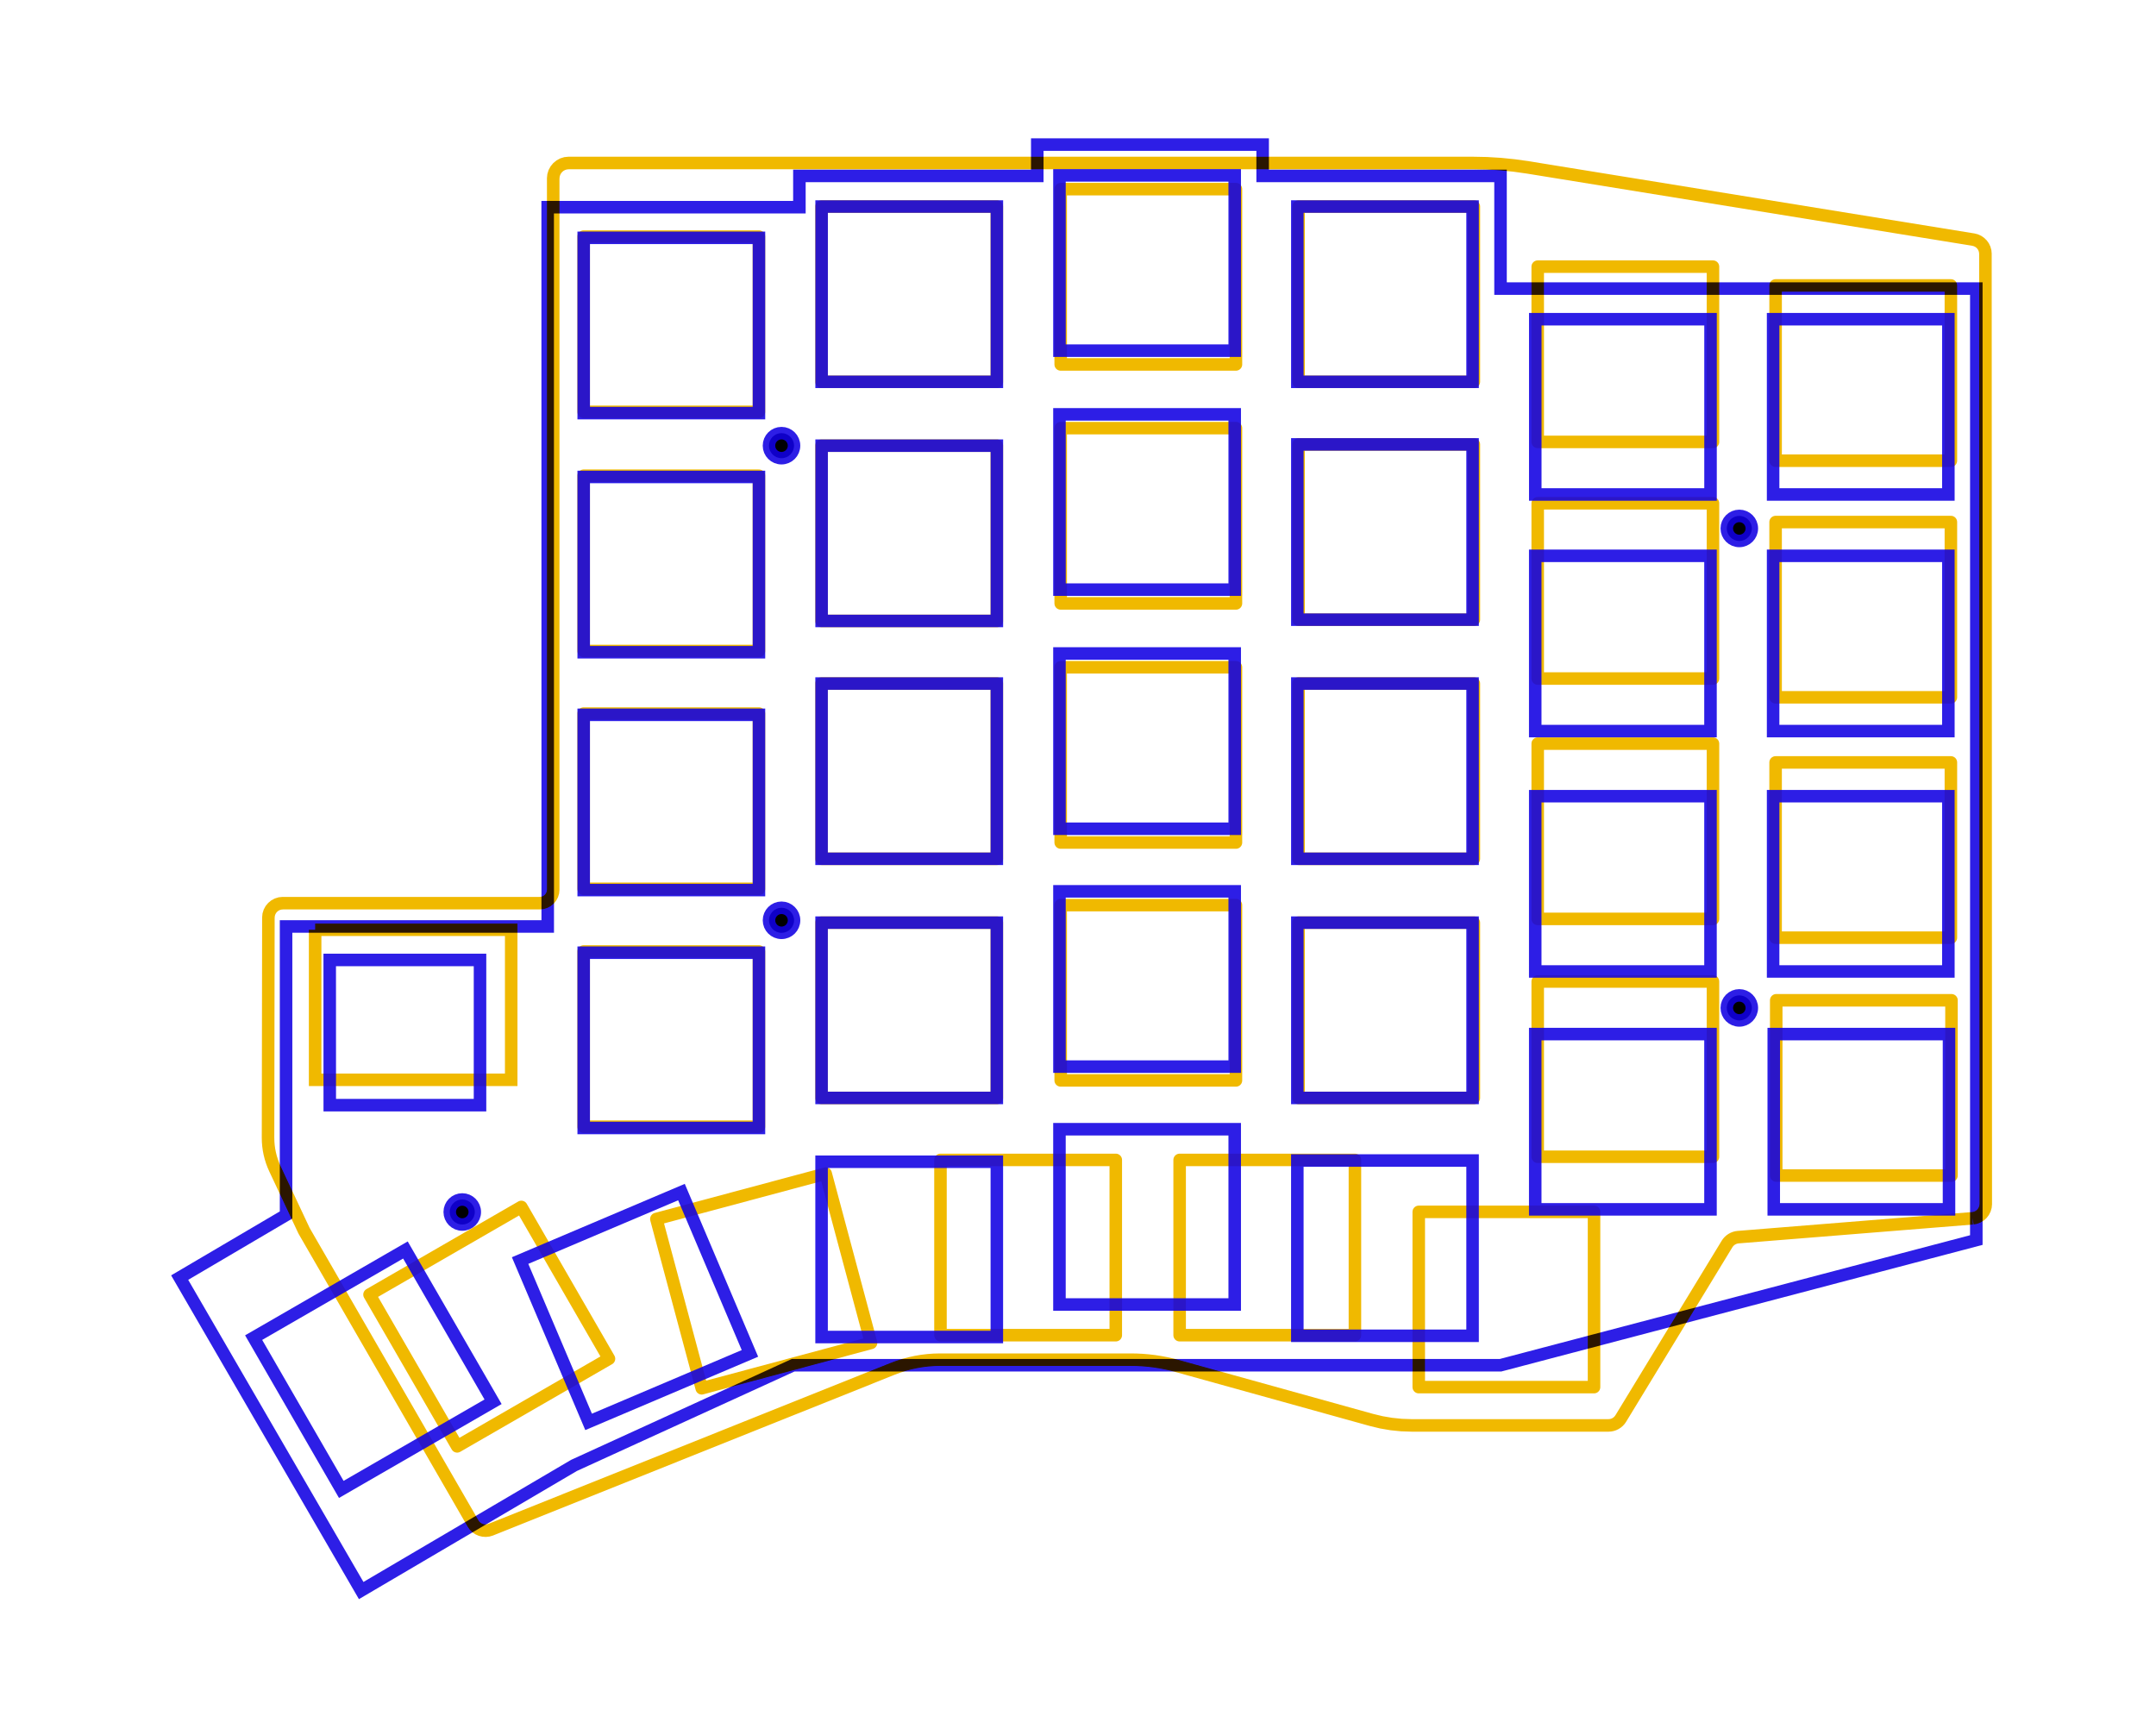 <?xml version="1.0" encoding="UTF-8" standalone="no"?>
<!-- Created with Inkscape (http://www.inkscape.org/) -->

<svg
   xmlns:dc="http://purl.org/dc/elements/1.1/"
   xmlns:cc="http://creativecommons.org/ns#"
   xmlns:rdf="http://www.w3.org/1999/02/22-rdf-syntax-ns#"
   xmlns:svg="http://www.w3.org/2000/svg"
   xmlns="http://www.w3.org/2000/svg"
   xmlns:sodipodi="http://sodipodi.sourceforge.net/DTD/sodipodi-0.dtd"
   xmlns:inkscape="http://www.inkscape.org/namespaces/inkscape"
   width="172.199mm"
   height="138.599mm"
   viewBox="0 0 172.199 138.599"
   version="1.1"
   id="svg6136"
   inkscape:version="0.92.5 (2060ec1f9f, 2020-04-08)"
   sodipodi:docname="Comparison1_2.svg">
  <defs
     id="defs6130">
    <filter
       inkscape:collect="always"
       style="color-interpolation-filters:sRGB"
       id="filter19445">
      <feBlend
         inkscape:collect="always"
         mode="darken"
         in2="BackgroundImage"
         id="feBlend19447" />
    </filter>
  </defs>
  <sodipodi:namedview
     id="base"
     pagecolor="#ffffff"
     bordercolor="#666666"
     borderopacity="1.0"
     inkscape:pageopacity="0.0"
     inkscape:pageshadow="2"
     inkscape:zoom="0.98994949"
     inkscape:cx="412.35661"
     inkscape:cy="312.25098"
     inkscape:document-units="mm"
     inkscape:current-layer="layer2"
     showgrid="false"
     fit-margin-top="0"
     fit-margin-left="0"
     fit-margin-right="0"
     fit-margin-bottom="0"
     inkscape:window-width="1920"
     inkscape:window-height="1019"
     inkscape:window-x="0"
     inkscape:window-y="27"
     inkscape:window-maximized="1" />
  <g
     inkscape:label="Sofle1"
     inkscape:groupmode="layer"
     id="layer1"
     transform="translate(9.117,4.23)">
    <g
       transform="translate(9.54,-8.512)"
       style="display:inline;stroke:#f0b900;stroke-width:1;stroke-miterlimit:4;stroke-dasharray:none;stroke-opacity:1"
       id="g6088">
      <path
         sodipodi:nodetypes="ccccccccccccccc"
         inkscape:connector-curvature="0"
         id="path4233-9-4-0"
         d="m 138.883,101.595 -18.713,1.506 -0.136,0.019 -0.131,0.035 -0.126,0.05 -0.119,0.064 -0.11,0.077 -0.101,0.09 -0.09,0.102 -0.078,0.113 -8.485,13.936 -0.086,0.122 -0.1,0.109 -0.112,0.095 -0.122,0.079 -0.131,0.063 -0.139,0.046 -0.145,0.028 -0.149,0.01 h -15.724 l -0.81,-0.028 -0.805,-0.082 -0.798,-0.136 -0.788,-0.19 -15.491,-4.303 -0.459,-0.119 -0.463,-0.104 -0.466,-0.088 -0.468,-0.072 -0.47,-0.056 -0.472,-0.04 -0.474,-0.024 -0.474,-0.008 H 56.429 l -0.488,0.012 -0.486,0.035 -0.483,0.058 -0.479,0.081 -0.475,0.103 -0.47,0.126 -0.464,0.148 -0.457,0.17 -32.079,12.841 -0.202,0.06 -0.205,0.022 -0.202,-0.014 -0.196,-0.049 -0.184,-0.082 -0.168,-0.114 -0.147,-0.144 -0.122,-0.172 -13.474,-23.343 -0.045,-0.086 -2.301,-4.903 -0.128,-0.294 -0.112,-0.3 -0.095,-0.305 -0.078,-0.31 -0.061,-0.314 -0.043,-0.317 -0.026,-0.319 -0.008,-0.321 0.028,-17.583 0.024,-0.232 0.067,-0.216 0.106,-0.196 0.141,-0.17 0.171,-0.141 0.196,-0.106 0.216,-0.067 0.232,-0.023 H 24.451 l 0.211,-0.021 0.201,-0.061 0.185,-0.099 0.164,-0.134 0.134,-0.164 0.099,-0.185 0.061,-0.201 0.021,-0.211 V 18.536 l 0.025,-0.249 0.072,-0.232 0.114,-0.21 0.151,-0.183 0.183,-0.151 0.21,-0.114 0.232,-0.072 0.249,-0.025 72.221,8.1e-5 1.105,0.022 1.102,0.067 1.099,0.111 1.094,0.155 35.565,5.765 0.202,0.052 0.185,0.085 0.165,0.114 0.142,0.14 0.116,0.162 0.086,0.181 0.054,0.196 0.019,0.207 0.027,75.891 -0.021,0.22 -0.06,0.206 -0.096,0.189 -0.128,0.167 -0.156,0.141 -0.18,0.111 -0.201,0.077 -0.217,0.039 h 2e-5"
         style="display:inline;fill:none;stroke:#f0b900;stroke-width:1;stroke-linecap:butt;stroke-linejoin:miter;stroke-miterlimit:4;stroke-dasharray:none;stroke-opacity:1"
         inkscape:original-d="m 62763.753,41623.007 -8015.348,644.863 -3593.563,5902.098 H 44067.848 L 36626.857,46102.97 h -7518.992 l -13714.989,5489.996 -5510.9926,-9546.991 -1132,-2411.997 12.6531,-7888.727 H 17717.607 V 8468.9203 l 29791.968,0.033 15243.256,2471.0527 z" />
      <path
         d="m 27.96,23.18 h 13.998 m 0,0 v 14 m 0,0 H 27.96 m 0,0 v -14"
         style="fill:none;fill-opacity:0.083;stroke:#f0b900;stroke-width:1;stroke-linecap:round;stroke-linejoin:round;stroke-miterlimit:4;stroke-dasharray:none;stroke-opacity:1"
         id="path736-6"
         inkscape:connector-curvature="0" />
      <path
         d="m 46.96,20.78 h 14 m 0,0 v 14 m 0,0 H 46.96 m 0,0 v -14"
         style="fill:none;fill-opacity:0.083;stroke:#f0b900;stroke-width:1;stroke-linecap:round;stroke-linejoin:round;stroke-miterlimit:4;stroke-dasharray:none;stroke-opacity:1"
         id="path720-7"
         inkscape:connector-curvature="0" />
      <path
         d="m 66.06,19.391 h 13.998 m 0,0 v 14 m 0,0 H 66.06 m 0,0 v -14"
         style="opacity:1;fill:none;fill-opacity:0.083;stroke:#f0b900;stroke-width:1;stroke-linecap:round;stroke-linejoin:round;stroke-miterlimit:4;stroke-dasharray:none;stroke-opacity:1"
         id="path704-8"
         inkscape:connector-curvature="0" />
      <path
         d="M 85.06,20.78 H 99.06 m 0,0 v 14 m 0,0 H 85.06 m 0,0 v -14"
         style="opacity:1;fill:none;fill-opacity:0.083;stroke:#f0b900;stroke-width:1;stroke-linecap:round;stroke-linejoin:round;stroke-miterlimit:4;stroke-dasharray:none;stroke-opacity:1"
         id="path688-1"
         inkscape:connector-curvature="0" />
      <path
         d="m 104.16,25.581 h 13.998 m 0,0 v 14 m 0,0 h -13.998 m 0,0 v -14"
         style="opacity:1;fill:none;fill-opacity:0.083;stroke:#f0b900;stroke-width:1;stroke-linecap:round;stroke-linejoin:round;stroke-miterlimit:4;stroke-dasharray:none;stroke-opacity:1"
         id="path672-9"
         inkscape:connector-curvature="0" />
      <path
         d="M 123.16,27.082 H 137.16 m 0,0 v 14 m 0,0 h -14 m 0,0 v -14"
         style="opacity:1;fill:none;fill-opacity:0.083;stroke:#f0b900;stroke-width:1;stroke-linecap:round;stroke-linejoin:round;stroke-miterlimit:4;stroke-dasharray:none;stroke-opacity:1"
         id="path656-5"
         inkscape:connector-curvature="0" />
      <path
         d="M 123.16,45.982 H 137.16 m 0,0 v 13.998 m 0,0 h -14 m 0,0 v -13.998"
         style="opacity:1;fill:none;fill-opacity:0.083;stroke:#f0b900;stroke-width:1;stroke-linecap:round;stroke-linejoin:round;stroke-miterlimit:4;stroke-dasharray:none;stroke-opacity:1"
         id="path560-0"
         inkscape:connector-curvature="0" />
      <path
         d="m 104.16,44.481 h 13.998 m 0,0 v 14 m 0,0 h -13.998 m 0,0 v -14"
         style="opacity:1;fill:none;fill-opacity:0.083;stroke:#f0b900;stroke-width:1;stroke-linecap:round;stroke-linejoin:round;stroke-miterlimit:4;stroke-dasharray:none;stroke-opacity:1"
         id="path576-6"
         inkscape:connector-curvature="0" />
      <path
         d="M 85.06,39.782 H 99.06 m 0,0 v 14 m 0,0 H 85.06 m 0,0 v -14"
         style="opacity:1;fill:none;fill-opacity:0.083;stroke:#f0b900;stroke-width:1;stroke-linecap:round;stroke-linejoin:round;stroke-miterlimit:4;stroke-dasharray:none;stroke-opacity:1"
         id="path592-7"
         inkscape:connector-curvature="0" />
      <path
         d="m 66.06,38.481 h 13.998 m 0,0 v 14 m 0,0 H 66.06 m 0,0 v -14"
         style="opacity:1;fill:none;fill-opacity:0.083;stroke:#f0b900;stroke-width:1;stroke-linecap:round;stroke-linejoin:round;stroke-miterlimit:4;stroke-dasharray:none;stroke-opacity:1"
         id="path608-3"
         inkscape:connector-curvature="0" />
      <path
         d="M 46.96,39.881 H 60.96 m 0,0 v 14 m 0,0 H 46.96 m 0,0 v -14"
         style="opacity:1;fill:none;fill-opacity:0.083;stroke:#f0b900;stroke-width:1;stroke-linecap:round;stroke-linejoin:round;stroke-miterlimit:4;stroke-dasharray:none;stroke-opacity:1"
         id="path624-5"
         inkscape:connector-curvature="0" />
      <path
         d="m 27.96,42.281 h 13.998 m 0,0 v 14 m 0,0 H 27.96 m 0,0 v -14"
         style="opacity:1;fill:none;fill-opacity:0.083;stroke:#f0b900;stroke-width:1;stroke-linecap:round;stroke-linejoin:round;stroke-miterlimit:4;stroke-dasharray:none;stroke-opacity:1"
         id="path640-3"
         inkscape:connector-curvature="0" />
      <path
         d="m 27.96,61.28 h 13.998 m 0,0 v 14 m 0,0 H 27.96 m 0,0 v -14"
         style="opacity:1;fill:none;fill-opacity:0.083;stroke:#f0b900;stroke-width:1;stroke-linecap:round;stroke-linejoin:round;stroke-miterlimit:4;stroke-dasharray:none;stroke-opacity:1"
         id="path544-8"
         inkscape:connector-curvature="0" />
      <path
         d="M 46.96,58.88 H 60.96 m 0,0 v 14 m 0,0 H 46.96 m 0,0 v -14"
         style="opacity:1;fill:none;fill-opacity:0.083;stroke:#f0b900;stroke-width:1;stroke-linecap:round;stroke-linejoin:round;stroke-miterlimit:4;stroke-dasharray:none;stroke-opacity:1"
         id="path528-4"
         inkscape:connector-curvature="0" />
      <path
         d="m 66.06,57.582 h 13.998 m 0,0 v 13.998 m 0,0 H 66.06 m 0,0 v -13.998"
         style="opacity:1;fill:none;fill-opacity:0.083;stroke:#f0b900;stroke-width:1;stroke-linecap:round;stroke-linejoin:round;stroke-miterlimit:4;stroke-dasharray:none;stroke-opacity:1"
         id="path512-8"
         inkscape:connector-curvature="0" />
      <path
         d="M 85.06,58.88 H 99.06 m 0,0 v 14 m 0,0 H 85.06 m 0,0 v -14"
         style="opacity:1;fill:none;fill-opacity:0.083;stroke:#f0b900;stroke-width:1;stroke-linecap:round;stroke-linejoin:round;stroke-miterlimit:4;stroke-dasharray:none;stroke-opacity:1"
         id="path496-4"
         inkscape:connector-curvature="0" />
      <path
         d="m 104.16,63.681 h 13.998 m 0,0 v 14 m 0,0 h -13.998 m 0,0 v -14"
         style="opacity:1;fill:none;fill-opacity:0.083;stroke:#f0b900;stroke-width:1;stroke-linecap:round;stroke-linejoin:round;stroke-miterlimit:4;stroke-dasharray:none;stroke-opacity:1"
         id="path480-8"
         inkscape:connector-curvature="0" />
      <path
         d="M 123.16,65.182 H 137.16 m 0,0 v 14 m 0,0 h -14 m 0,0 v -14"
         style="opacity:1;fill:none;fill-opacity:0.083;stroke:#f0b900;stroke-width:1;stroke-linecap:round;stroke-linejoin:round;stroke-miterlimit:4;stroke-dasharray:none;stroke-opacity:1"
         id="path464-2"
         inkscape:connector-curvature="0" />
      <path
         d="m 27.96,80.282 h 13.998 m 0,0 v 13.998 m 0,0 H 27.96 m 0,0 v -13.998"
         style="opacity:1;fill:none;fill-opacity:0.083;stroke:#f0b900;stroke-width:1;stroke-linecap:round;stroke-linejoin:round;stroke-miterlimit:4;stroke-dasharray:none;stroke-opacity:1"
         id="path448-9"
         inkscape:connector-curvature="0" />
      <path
         d="M 46.96,77.981 H 60.96 m 0,0 v 14 m 0,0 H 46.96 m 0,0 v -14"
         style="opacity:1;fill:none;fill-opacity:0.083;stroke:#f0b900;stroke-width:1;stroke-linecap:round;stroke-linejoin:round;stroke-miterlimit:4;stroke-dasharray:none;stroke-opacity:1"
         id="path432-1"
         inkscape:connector-curvature="0" />
      <path
         d="m 66.06,76.581 h 13.998 m 0,0 v 14 m 0,0 H 66.06 m 0,0 v -14"
         style="opacity:1;fill:none;fill-opacity:0.083;stroke:#f0b900;stroke-width:1;stroke-linecap:round;stroke-linejoin:round;stroke-miterlimit:4;stroke-dasharray:none;stroke-opacity:1"
         id="path416-6"
         inkscape:connector-curvature="0" />
      <path
         d="M 85.06,77.981 H 99.06 m 0,0 v 14 m 0,0 H 85.06 m 0,0 v -14"
         style="opacity:1;fill:none;fill-opacity:0.083;stroke:#f0b900;stroke-width:1;stroke-linecap:round;stroke-linejoin:round;stroke-miterlimit:4;stroke-dasharray:none;stroke-opacity:1"
         id="path400-6"
         inkscape:connector-curvature="0" />
      <path
         d="m 104.16,82.68 h 13.998 m 0,0 v 14 m 0,0 h -13.998 m 0,0 v -14"
         style="opacity:1;fill:none;fill-opacity:0.083;stroke:#f0b900;stroke-width:1;stroke-linecap:round;stroke-linejoin:round;stroke-miterlimit:4;stroke-dasharray:none;stroke-opacity:1"
         id="path384-1"
         inkscape:connector-curvature="0" />
      <path
         d="m 123.21,84.181 h 13.998 m 0,0 v 14 m 0,0 h -13.998 m 0,0 v -14"
         style="opacity:1;fill:none;fill-opacity:0.083;stroke:#f0b900;stroke-width:1;stroke-linecap:round;stroke-linejoin:round;stroke-miterlimit:4;stroke-dasharray:none;stroke-opacity:1"
         id="path368-0"
         inkscape:connector-curvature="0" />
      <path
         d="m 94.658,101.082 h 14 m 0,0 v 13.998 m 0,0 H 94.658 m 0,0 V 101.082"
         style="opacity:1;fill:none;fill-opacity:0.083;stroke:#f0b900;stroke-width:1;stroke-linecap:round;stroke-linejoin:round;stroke-miterlimit:4;stroke-dasharray:none;stroke-opacity:1"
         id="path288-9"
         inkscape:connector-curvature="0" />
      <path
         d="M 75.56,96.932 H 89.56 m 0,0 v 14 m 0,0 H 75.56 m 0,0 V 96.932"
         style="opacity:1;fill:none;fill-opacity:0.083;stroke:#f0b900;stroke-width:1;stroke-linecap:round;stroke-linejoin:round;stroke-miterlimit:4;stroke-dasharray:none;stroke-opacity:1"
         id="path304-6"
         inkscape:connector-curvature="0" />
      <path
         d="M 56.459,96.932 H 70.46 m 0,0 v 14 m 0,0 H 56.459 m 0,0 V 96.932"
         style="opacity:1;fill:none;fill-opacity:0.083;stroke:#f0b900;stroke-width:1;stroke-linecap:round;stroke-linejoin:round;stroke-miterlimit:4;stroke-dasharray:none;stroke-opacity:1"
         id="path320-8"
         inkscape:connector-curvature="0" />
      <path
         d="m 33.767,101.651 13.523,-3.625 m 0,0 3.622,13.523 m 0,0 -13.523,3.625 m 0,0 -3.622,-13.523"
         style="opacity:1;fill:none;fill-opacity:0.083;stroke:#f0b900;stroke-width:1;stroke-linecap:round;stroke-linejoin:round;stroke-miterlimit:4;stroke-dasharray:none;stroke-opacity:1"
         id="path336-3"
         inkscape:connector-curvature="0" />
      <path
         d="m 22.982,100.688 7,12.126 m 0,0 -12.126,6.998 m 0,0 -7,-12.123 m 0,0 12.126,-7"
         style="opacity:1;fill:none;fill-opacity:0.083;stroke:#f0b900;stroke-width:1;stroke-linecap:round;stroke-linejoin:round;stroke-miterlimit:4;stroke-dasharray:none;stroke-opacity:1"
         id="path352-4"
         inkscape:connector-curvature="0" />
      <path
         d="M 6.512,78.547 H 22.173 V 90.533 H 6.512 V 78.547"
         style="display:inline;fill:none;fill-opacity:0.083;stroke:#f0b900;stroke-width:1;stroke-miterlimit:4;stroke-dasharray:none;stroke-opacity:1"
         id="rect24304"
         inkscape:connector-curvature="0" />
    </g>
  </g>
  <g
     inkscape:groupmode="layer"
     id="layer2"
     inkscape:label="Sofle2"
     transform="translate(21.275,12.884)">
    <path
       style="display:inline;fill:none;stroke:#1200e3;stroke-width:1;stroke-linecap:butt;stroke-linejoin:miter;stroke-miterlimit:4;stroke-dasharray:none;stroke-opacity:0.882;filter:url(#filter19445)"
       d="m 22.467,3.667 20.106,-0.002 -2.65e-4,-2.497 18.999,-0.002 -2.7e-4,-2.5 h 18.001 v 2.502 h 18.999 l 1.5e-4,9 h 38.001 v 75.999 L 98.573,96.166 H 42.073 L 24.572,104.167 7.573,114.164 -6.925,89.166 1.573,84.165 1.573,61.119 H 22.472 Z"
       id="path8013"
       inkscape:connector-curvature="0"
       sodipodi:nodetypes="cccccccccccccccccccc"
       inkscape:label="edge" />
    <path
       style="display:inline;fill:none;stroke:#1200e3;stroke-width:1;stroke-linecap:butt;stroke-linejoin:miter;stroke-miterlimit:4;stroke-dasharray:none;stroke-opacity:0.882"
       d="M 25.345,6.113 H 39.343 V 20.114 H 25.345 Z"
       id="path2266"
       inkscape:connector-curvature="0" />
    <path
       style="display:inline;fill:none;stroke:#1200e3;stroke-width:1;stroke-linecap:butt;stroke-linejoin:miter;stroke-miterlimit:4;stroke-dasharray:none;stroke-opacity:0.882"
       d="M 44.347,3.614 H 58.345 V 17.614 H 44.347 Z"
       id="path2266-3"
       inkscape:connector-curvature="0" />
    <path
       style="display:inline;fill:none;stroke:#1200e3;stroke-width:1;stroke-linecap:butt;stroke-linejoin:miter;stroke-miterlimit:4;stroke-dasharray:none;stroke-opacity:0.882"
       d="M 63.343,1.125 H 77.341 V 15.125 H 63.343 Z"
       id="path2266-3-6"
       inkscape:connector-curvature="0" />
    <path
       style="display:inline;fill:none;stroke:#1200e3;stroke-width:1;stroke-linecap:butt;stroke-linejoin:miter;stroke-miterlimit:4;stroke-dasharray:none;stroke-opacity:0.882"
       d="M 82.342,3.614 H 96.34 V 17.614 H 82.342 Z"
       id="path2266-3-7"
       inkscape:connector-curvature="0" />
    <path
       style="display:inline;fill:none;stroke:#1200e3;stroke-width:1;stroke-linecap:butt;stroke-linejoin:miter;stroke-miterlimit:4;stroke-dasharray:none;stroke-opacity:0.882"
       d="m 101.347,12.613 h 13.998 v 14 h -13.998 z"
       id="path2266-3-5"
       inkscape:connector-curvature="0" />
    <path
       style="display:inline;fill:none;stroke:#1200e3;stroke-width:1;stroke-linecap:butt;stroke-linejoin:miter;stroke-miterlimit:4;stroke-dasharray:none;stroke-opacity:0.882"
       d="m 120.343,12.613 h 13.998 v 14 h -13.998 z"
       id="path2266-3-5-3"
       inkscape:connector-curvature="0" />
    <path
       style="display:inline;fill:none;stroke:#1200e3;stroke-width:1;stroke-linecap:butt;stroke-linejoin:miter;stroke-miterlimit:4;stroke-dasharray:none;stroke-opacity:0.882"
       d="m 120.343,31.513 h 13.998 v 14 h -13.998 z"
       id="path2266-3-5-5"
       inkscape:connector-curvature="0" />
    <path
       style="display:inline;fill:none;stroke:#1200e3;stroke-width:1;stroke-linecap:butt;stroke-linejoin:miter;stroke-miterlimit:4;stroke-dasharray:none;stroke-opacity:0.882"
       d="m 101.344,31.513 h 13.998 v 14 h -13.998 z"
       id="path2266-3-5-6"
       inkscape:connector-curvature="0" />
    <path
       style="display:inline;fill:none;stroke:#1200e3;stroke-width:1;stroke-linecap:butt;stroke-linejoin:miter;stroke-miterlimit:4;stroke-dasharray:none;stroke-opacity:0.882"
       d="m 120.343,50.713 h 13.998 V 64.713 h -13.998 z"
       id="path2266-3-5-2"
       inkscape:connector-curvature="0" />
    <path
       style="display:inline;fill:none;stroke:#1200e3;stroke-width:1;stroke-linecap:butt;stroke-linejoin:miter;stroke-miterlimit:4;stroke-dasharray:none;stroke-opacity:0.882"
       d="m 101.344,50.713 h 13.998 V 64.713 h -13.998 z"
       id="path2266-3-5-9"
       inkscape:connector-curvature="0" />
    <path
       style="display:inline;fill:none;stroke:#1200e3;stroke-width:1;stroke-linecap:butt;stroke-linejoin:miter;stroke-miterlimit:4;stroke-dasharray:none;stroke-opacity:0.882"
       d="m 120.394,69.715 h 13.998 v 14 h -13.998 z"
       id="path2266-3-5-1"
       inkscape:connector-curvature="0" />
    <path
       style="display:inline;fill:none;stroke:#1200e3;stroke-width:1;stroke-linecap:butt;stroke-linejoin:miter;stroke-miterlimit:4;stroke-dasharray:none;stroke-opacity:0.882"
       d="m 101.344,69.715 h 13.998 v 14 h -13.998 z"
       id="path2266-3-5-27"
       inkscape:connector-curvature="0" />
    <path
       style="display:inline;fill:none;stroke:#1200e3;stroke-width:1;stroke-linecap:butt;stroke-linejoin:miter;stroke-miterlimit:4;stroke-dasharray:none;stroke-opacity:0.882"
       d="M 82.342,79.814 H 96.34 V 93.814 H 82.342 Z"
       id="path2266-3-5-0"
       inkscape:connector-curvature="0" />
    <path
       style="display:inline;fill:none;stroke:#1200e3;stroke-width:1;stroke-linecap:butt;stroke-linejoin:miter;stroke-miterlimit:4;stroke-dasharray:none;stroke-opacity:0.882"
       d="M 82.342,60.814 H 96.34 V 74.815 H 82.342 Z"
       id="path2266-3-5-93"
       inkscape:connector-curvature="0" />
    <path
       style="display:inline;fill:none;stroke:#1200e3;stroke-width:1;stroke-linecap:butt;stroke-linejoin:miter;stroke-miterlimit:4;stroke-dasharray:none;stroke-opacity:0.882"
       d="M 63.343,58.312 H 77.341 V 72.313 H 63.343 Z"
       id="path2266-3-5-60"
       inkscape:connector-curvature="0" />
    <path
       style="display:inline;fill:none;stroke:#1200e3;stroke-width:1;stroke-linecap:butt;stroke-linejoin:miter;stroke-miterlimit:4;stroke-dasharray:none;stroke-opacity:0.882"
       d="M 63.343,77.314 H 77.341 V 91.315 H 63.343 Z"
       id="path2266-3-5-60-6"
       inkscape:connector-curvature="0" />
    <path
       style="display:inline;fill:none;stroke:#1200e3;stroke-width:1;stroke-linecap:butt;stroke-linejoin:miter;stroke-miterlimit:4;stroke-dasharray:none;stroke-opacity:0.882"
       d="M 44.344,60.814 H 58.342 V 74.815 H 44.344 Z"
       id="path2266-3-5-60-2"
       inkscape:connector-curvature="0" />
    <path
       style="display:inline;fill:none;stroke:#1200e3;stroke-width:1;stroke-linecap:butt;stroke-linejoin:miter;stroke-miterlimit:4;stroke-dasharray:none;stroke-opacity:0.882"
       d="M 44.344,79.913 H 58.342 V 93.913 H 44.344 Z"
       id="path2266-3-5-60-61"
       inkscape:connector-curvature="0" />
    <path
       style="display:inline;fill:none;stroke:#1200e3;stroke-width:1;stroke-linecap:butt;stroke-linejoin:miter;stroke-miterlimit:4;stroke-dasharray:none;stroke-opacity:0.882"
       d="m 25.345,63.215 h 13.998 v 14 h -13.998 z"
       id="path2266-3-5-60-8"
       inkscape:connector-curvature="0" />
    <path
       style="display:inline;fill:none;stroke:#1200e3;stroke-width:1;stroke-linecap:butt;stroke-linejoin:miter;stroke-miterlimit:4;stroke-dasharray:none;stroke-opacity:0.882"
       d="M 25.345,44.213 H 39.343 V 58.213 H 25.345 Z"
       id="path2266-3-5-60-7"
       inkscape:connector-curvature="0" />
    <path
       style="display:inline;fill:none;stroke:#1200e3;stroke-width:1;stroke-linecap:butt;stroke-linejoin:miter;stroke-miterlimit:4;stroke-dasharray:none;stroke-opacity:0.882"
       d="M 44.344,41.714 H 58.342 V 55.714 H 44.344 Z"
       id="path2266-3-5-60-9"
       inkscape:connector-curvature="0" />
    <path
       style="display:inline;fill:none;stroke:#1200e3;stroke-width:1;stroke-linecap:butt;stroke-linejoin:miter;stroke-miterlimit:4;stroke-dasharray:none;stroke-opacity:0.882"
       d="M 44.347,22.715 H 58.345 V 36.715 H 44.347 Z"
       id="path2266-3-5-60-20"
       inkscape:connector-curvature="0" />
    <path
       style="display:inline;fill:none;stroke:#1200e3;stroke-width:1;stroke-linecap:butt;stroke-linejoin:miter;stroke-miterlimit:4;stroke-dasharray:none;stroke-opacity:0.882"
       d="m 25.345,25.214 h 13.998 V 39.214 h -13.998 z"
       id="path2266-3-5-60-23"
       inkscape:connector-curvature="0" />
    <path
       style="display:inline;fill:none;stroke:#1200e3;stroke-width:1;stroke-linecap:butt;stroke-linejoin:miter;stroke-miterlimit:4;stroke-dasharray:none;stroke-opacity:0.882"
       d="M 63.343,20.213 H 77.341 V 34.213 H 63.343 Z"
       id="path2266-3-5-60-75"
       inkscape:connector-curvature="0" />
    <path
       style="display:inline;fill:none;stroke:#1200e3;stroke-width:1;stroke-linecap:butt;stroke-linejoin:miter;stroke-miterlimit:4;stroke-dasharray:none;stroke-opacity:0.882"
       d="M 82.342,22.613 H 96.34 V 36.613 H 82.342 Z"
       id="path2266-3-5-60-92"
       inkscape:connector-curvature="0" />
    <path
       style="display:inline;fill:none;stroke:#1200e3;stroke-width:1;stroke-linecap:butt;stroke-linejoin:miter;stroke-miterlimit:4;stroke-dasharray:none;stroke-opacity:0.882"
       d="M 82.342,41.714 H 96.34 V 55.714 H 82.342 Z"
       id="path2266-3-5-60-28"
       inkscape:connector-curvature="0" />
    <path
       style="display:inline;fill:none;stroke:#1200e3;stroke-width:1;stroke-linecap:butt;stroke-linejoin:miter;stroke-miterlimit:4;stroke-dasharray:none;stroke-opacity:0.882"
       d="M 63.343,39.313 H 77.341 V 53.314 H 63.343 Z"
       id="path2266-3-5-60-97"
       inkscape:connector-curvature="0" />
    <path
       style="display:inline;fill:none;stroke:#1200e3;stroke-width:1;stroke-linecap:butt;stroke-linejoin:miter;stroke-miterlimit:4;stroke-dasharray:none;stroke-opacity:0.882"
       d="M 5.06,63.791 H 17.064 V 75.391 H 5.063 Z"
       id="path2579"
       inkscape:connector-curvature="0" />
    <path
       style="display:inline;fill:none;stroke:#1200e3;stroke-width:1;stroke-linecap:butt;stroke-linejoin:miter;stroke-miterlimit:4;stroke-dasharray:none;stroke-opacity:0.882"
       d="M -1.017,93.961 5.983,106.085 18.106,99.084 11.106,86.961 Z"
       id="path2581"
       inkscape:connector-curvature="0" />
    <path
       style="display:inline;fill:none;stroke:#1200e3;stroke-width:1;stroke-linecap:butt;stroke-linejoin:miter;stroke-miterlimit:4;stroke-dasharray:none;stroke-opacity:0.882"
       d="m 20.265,87.804 12.888,-5.469 5.469,12.885 -12.885,5.471 z"
       id="path2583"
       inkscape:connector-curvature="0" />
    <circle
       style="opacity:1;fill:#000000;fill-opacity:1;stroke:#1200e3;stroke-width:1;stroke-linecap:round;stroke-miterlimit:4;stroke-dasharray:none;stroke-opacity:0.882"
       id="path17568"
       cx="41.143"
       cy="22.714"
       r="1" />
    <circle
       style="opacity:1;fill:#000000;fill-opacity:1;stroke:#1200e3;stroke-width:1;stroke-linecap:round;stroke-miterlimit:4;stroke-dasharray:none;stroke-opacity:0.882"
       id="path17568-4"
       cx="117.643"
       cy="29.325"
       r="1" />
    <circle
       style="opacity:1;fill:#000000;fill-opacity:1;stroke:#1200e3;stroke-width:1;stroke-linecap:round;stroke-miterlimit:4;stroke-dasharray:none;stroke-opacity:0.882"
       id="path17568-8"
       cx="117.643"
       cy="67.624"
       r="1" />
    <circle
       style="opacity:1;fill:#000000;fill-opacity:1;stroke:#1200e3;stroke-width:1;stroke-linecap:round;stroke-miterlimit:4;stroke-dasharray:none;stroke-opacity:0.882"
       id="path17568-7"
       cx="15.645"
       cy="83.926"
       r="1" />
    <circle
       style="opacity:1;fill:#000000;fill-opacity:1;stroke:#1200e3;stroke-width:1;stroke-linecap:round;stroke-miterlimit:4;stroke-dasharray:none;stroke-opacity:0.882"
       id="path17568-0"
       cx="41.145"
       cy="60.626"
       r="1" />
  </g>
</svg>
